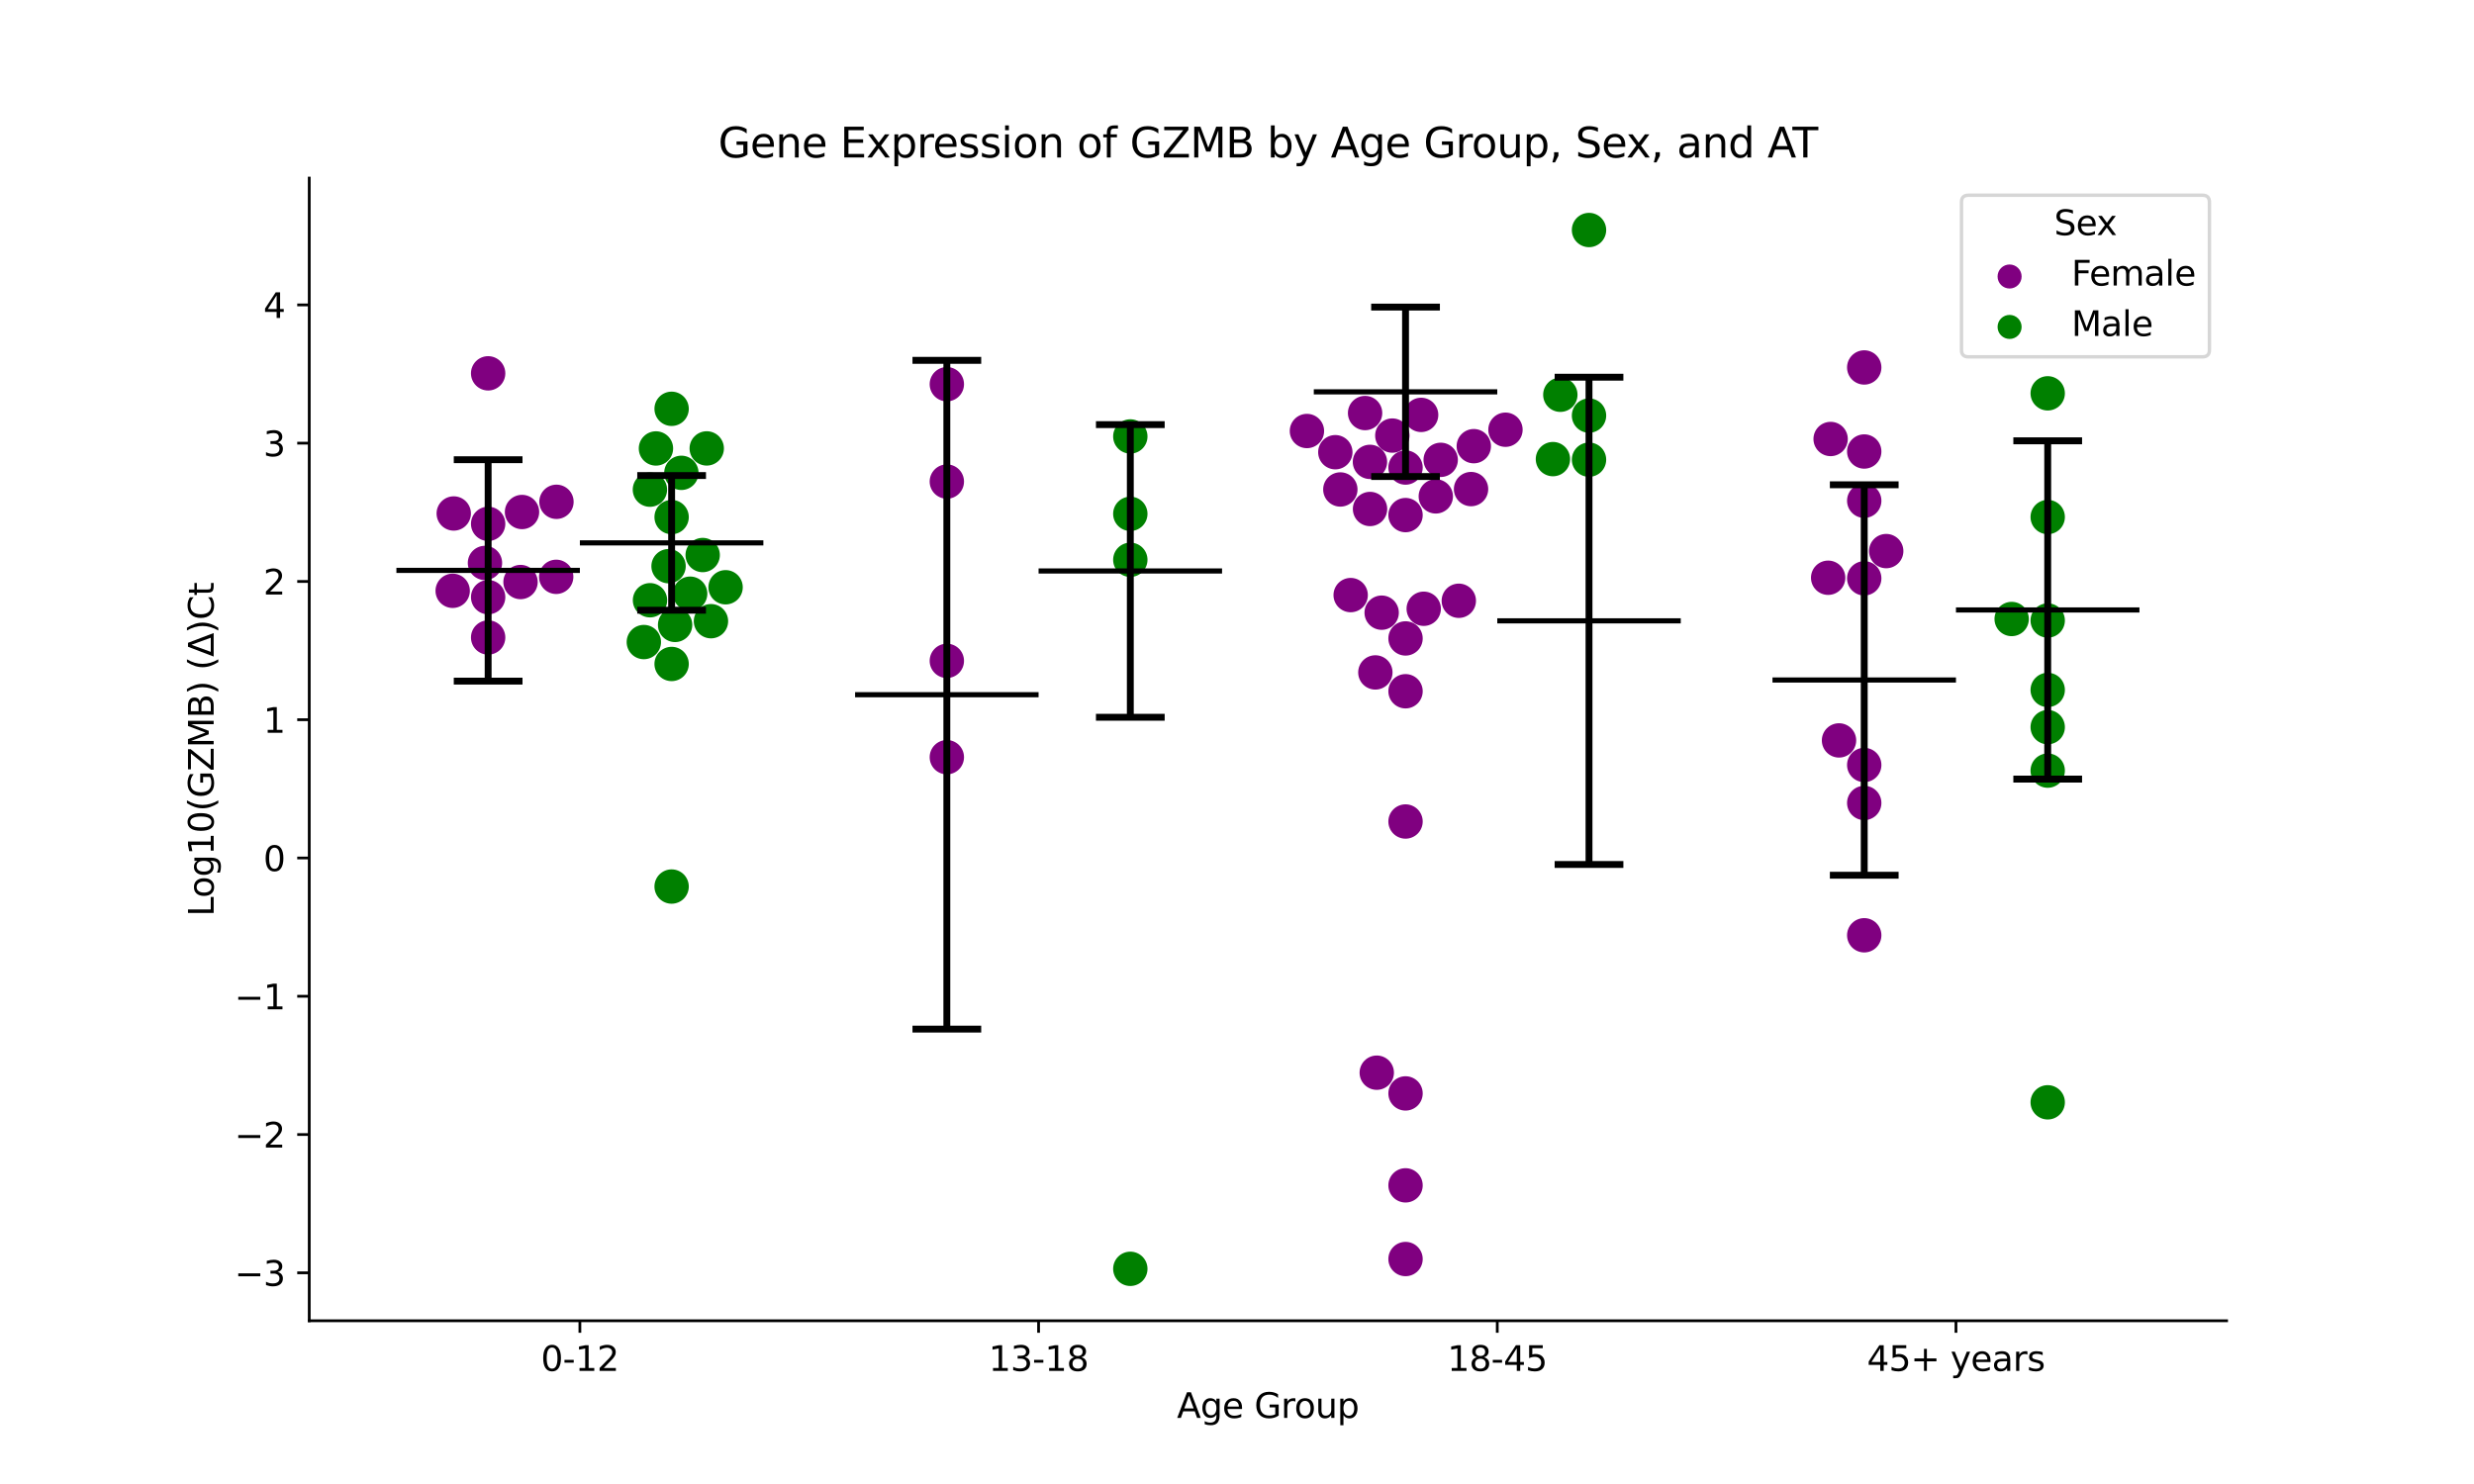 <?xml version="1.0" encoding="utf-8" standalone="no"?>
<!DOCTYPE svg PUBLIC "-//W3C//DTD SVG 1.1//EN"
  "http://www.w3.org/Graphics/SVG/1.1/DTD/svg11.dtd">
<svg xmlns:xlink="http://www.w3.org/1999/xlink" width="720pt" height="432pt" viewBox="0 0 720 432" xmlns="http://www.w3.org/2000/svg" version="1.1">
 <defs>
  <style type="text/css">*{stroke-linejoin: round; stroke-linecap: butt}</style>
 </defs>
 <g id="figure_1">
  <g id="patch_1">
   <path d="M 0 432 
L 720 432 
L 720 0 
L 0 0 
z
" style="fill: #ffffff"/>
  </g>
  <g id="axes_1">
   <g id="patch_2">
    <path d="M 90 384.48 
L 648 384.48 
L 648 51.84 
L 90 51.84 
z
" style="fill: #ffffff"/>
   </g>
   <g id="PathCollection_1">
    <defs>
     <path id="C0_0_e07ff6dce7" d="M 0 5 
C 1.326 5 2.598 4.473 3.536 3.536 
C 4.473 2.598 5 1.326 5 -0 
C 5 -1.326 4.473 -2.598 3.536 -3.536 
C 2.598 -4.473 1.326 -5 0 -5 
C -1.326 -5 -2.598 -4.473 -3.536 -3.536 
C -4.473 -2.598 -5 -1.326 -5 0 
C -5 1.326 -4.473 2.598 -3.536 3.536 
C -2.598 4.473 -1.326 5 0 5 
z
"/>
    </defs>
    <g clip-path="url(#p45ed5b6196)">
     <use xlink:href="#C0_0_e07ff6dce7" x="132.051" y="149.477" style="fill: #800080"/>
    </g>
    <g clip-path="url(#p45ed5b6196)">
     <use xlink:href="#C0_0_e07ff6dce7" x="142.062" y="185.576" style="fill: #800080"/>
    </g>
    <g clip-path="url(#p45ed5b6196)">
     <use xlink:href="#C0_0_e07ff6dce7" x="141.137" y="163.877" style="fill: #800080"/>
    </g>
    <g clip-path="url(#p45ed5b6196)">
     <use xlink:href="#C0_0_e07ff6dce7" x="151.919" y="149.047" style="fill: #800080"/>
    </g>
    <g clip-path="url(#p45ed5b6196)">
     <use xlink:href="#C0_0_e07ff6dce7" x="151.489" y="169.433" style="fill: #800080"/>
    </g>
    <g clip-path="url(#p45ed5b6196)">
     <use xlink:href="#C0_0_e07ff6dce7" x="131.743" y="171.989" style="fill: #800080"/>
    </g>
    <g clip-path="url(#p45ed5b6196)">
     <use xlink:href="#C0_0_e07ff6dce7" x="142.062" y="173.838" style="fill: #800080"/>
    </g>
    <g clip-path="url(#p45ed5b6196)">
     <use xlink:href="#C0_0_e07ff6dce7" x="142.062" y="108.681" style="fill: #800080"/>
    </g>
    <g clip-path="url(#p45ed5b6196)">
     <use xlink:href="#C0_0_e07ff6dce7" x="161.868" y="167.919" style="fill: #800080"/>
    </g>
    <g clip-path="url(#p45ed5b6196)">
     <use xlink:href="#C0_0_e07ff6dce7" x="142.062" y="152.493" style="fill: #800080"/>
    </g>
    <g clip-path="url(#p45ed5b6196)">
     <use xlink:href="#C0_0_e07ff6dce7" x="161.946" y="146.08" style="fill: #800080"/>
    </g>
   </g>
   <g id="PathCollection_2">
    <defs>
     <path id="C1_0_ca7cdfecd6" d="M 0 5 
C 1.326 5 2.598 4.473 3.536 3.536 
C 4.473 2.598 5 1.326 5 -0 
C 5 -1.326 4.473 -2.598 3.536 -3.536 
C 2.598 -4.473 1.326 -5 0 -5 
C -1.326 -5 -2.598 -4.473 -3.536 -3.536 
C -4.473 -2.598 -5 -1.326 -5 0 
C -5 1.326 -4.473 2.598 -3.536 3.536 
C -2.598 4.473 -1.326 5 0 5 
z
"/>
    </defs>
    <g clip-path="url(#p45ed5b6196)">
     <use xlink:href="#C1_0_ca7cdfecd6" x="189.167" y="174.733" style="fill: #008000"/>
    </g>
    <g clip-path="url(#p45ed5b6196)">
     <use xlink:href="#C1_0_ca7cdfecd6" x="195.459" y="119.006" style="fill: #008000"/>
    </g>
    <g clip-path="url(#p45ed5b6196)">
     <use xlink:href="#C1_0_ca7cdfecd6" x="194.568" y="164.816" style="fill: #008000"/>
    </g>
    <g clip-path="url(#p45ed5b6196)">
     <use xlink:href="#C1_0_ca7cdfecd6" x="195.459" y="258.079" style="fill: #008000"/>
    </g>
    <g clip-path="url(#p45ed5b6196)">
     <use xlink:href="#C1_0_ca7cdfecd6" x="189.141" y="142.541" style="fill: #008000"/>
    </g>
    <g clip-path="url(#p45ed5b6196)">
     <use xlink:href="#C1_0_ca7cdfecd6" x="205.68" y="130.535" style="fill: #008000"/>
    </g>
    <g clip-path="url(#p45ed5b6196)">
     <use xlink:href="#C1_0_ca7cdfecd6" x="190.9" y="130.547" style="fill: #008000"/>
    </g>
    <g clip-path="url(#p45ed5b6196)">
     <use xlink:href="#C1_0_ca7cdfecd6" x="196.472" y="181.916" style="fill: #008000"/>
    </g>
    <g clip-path="url(#p45ed5b6196)">
     <use xlink:href="#C1_0_ca7cdfecd6" x="195.459" y="150.528" style="fill: #008000"/>
    </g>
    <g clip-path="url(#p45ed5b6196)">
     <use xlink:href="#C1_0_ca7cdfecd6" x="200.852" y="172.828" style="fill: #008000"/>
    </g>
    <g clip-path="url(#p45ed5b6196)">
     <use xlink:href="#C1_0_ca7cdfecd6" x="195.459" y="193.284" style="fill: #008000"/>
    </g>
    <g clip-path="url(#p45ed5b6196)">
     <use xlink:href="#C1_0_ca7cdfecd6" x="187.373" y="186.906" style="fill: #008000"/>
    </g>
    <g clip-path="url(#p45ed5b6196)">
     <use xlink:href="#C1_0_ca7cdfecd6" x="211.166" y="170.955" style="fill: #008000"/>
    </g>
    <g clip-path="url(#p45ed5b6196)">
     <use xlink:href="#C1_0_ca7cdfecd6" x="204.5" y="161.573" style="fill: #008000"/>
    </g>
    <g clip-path="url(#p45ed5b6196)">
     <use xlink:href="#C1_0_ca7cdfecd6" x="206.91" y="180.833" style="fill: #008000"/>
    </g>
    <g clip-path="url(#p45ed5b6196)">
     <use xlink:href="#C1_0_ca7cdfecd6" x="198.296" y="137.645" style="fill: #008000"/>
    </g>
   </g>
   <g id="PathCollection_3">
    <defs>
     <path id="C2_0_63a40a1d64" d="M 0 5 
C 1.326 5 2.598 4.473 3.536 3.536 
C 4.473 2.598 5 1.326 5 -0 
C 5 -1.326 4.473 -2.598 3.536 -3.536 
C 2.598 -4.473 1.326 -5 0 -5 
C -1.326 -5 -2.598 -4.473 -3.536 -3.536 
C -4.473 -2.598 -5 -1.326 -5 0 
C -5 1.326 -4.473 2.598 -3.536 3.536 
C -2.598 4.473 -1.326 5 0 5 
z
"/>
    </defs>
    <g clip-path="url(#p45ed5b6196)">
     <use xlink:href="#C2_0_63a40a1d64" x="275.555" y="220.422" style="fill: #800080"/>
    </g>
    <g clip-path="url(#p45ed5b6196)">
     <use xlink:href="#C2_0_63a40a1d64" x="275.555" y="140.187" style="fill: #800080"/>
    </g>
    <g clip-path="url(#p45ed5b6196)">
     <use xlink:href="#C2_0_63a40a1d64" x="275.555" y="111.844" style="fill: #800080"/>
    </g>
    <g clip-path="url(#p45ed5b6196)">
     <use xlink:href="#C2_0_63a40a1d64" x="275.555" y="192.379" style="fill: #800080"/>
    </g>
   </g>
   <g id="PathCollection_4">
    <defs>
     <path id="C3_0_ce0d34e011" d="M 0 5 
C 1.326 5 2.598 4.473 3.536 3.536 
C 4.473 2.598 5 1.326 5 -0 
C 5 -1.326 4.473 -2.598 3.536 -3.536 
C 2.598 -4.473 1.326 -5 0 -5 
C -1.326 -5 -2.598 -4.473 -3.536 -3.536 
C -4.473 -2.598 -5 -1.326 -5 0 
C -5 1.326 -4.473 2.598 -3.536 3.536 
C -2.598 4.473 -1.326 5 0 5 
z
"/>
    </defs>
    <g clip-path="url(#p45ed5b6196)">
     <use xlink:href="#C3_0_ce0d34e011" x="328.952" y="369.36" style="fill: #008000"/>
    </g>
    <g clip-path="url(#p45ed5b6196)">
     <use xlink:href="#C3_0_ce0d34e011" x="328.952" y="149.58" style="fill: #008000"/>
    </g>
    <g clip-path="url(#p45ed5b6196)">
     <use xlink:href="#C3_0_ce0d34e011" x="328.952" y="127.053" style="fill: #008000"/>
    </g>
    <g clip-path="url(#p45ed5b6196)">
     <use xlink:href="#C3_0_ce0d34e011" x="328.952" y="162.957" style="fill: #008000"/>
    </g>
   </g>
   <g id="PathCollection_5">
    <defs>
     <path id="C4_0_2b483de317" d="M 0 5 
C 1.326 5 2.598 4.473 3.536 3.536 
C 4.473 2.598 5 1.326 5 -0 
C 5 -1.326 4.473 -2.598 3.536 -3.536 
C 2.598 -4.473 1.326 -5 0 -5 
C -1.326 -5 -2.598 -4.473 -3.536 -3.536 
C -4.473 -2.598 -5 -1.326 -5 0 
C -5 1.326 -4.473 2.598 -3.536 3.536 
C -2.598 4.473 -1.326 5 0 5 
z
"/>
    </defs>
    <g clip-path="url(#p45ed5b6196)">
     <use xlink:href="#C4_0_2b483de317" x="417.855" y="144.5" style="fill: #800080"/>
    </g>
    <g clip-path="url(#p45ed5b6196)">
     <use xlink:href="#C4_0_2b483de317" x="400.266" y="195.746" style="fill: #800080"/>
    </g>
    <g clip-path="url(#p45ed5b6196)">
     <use xlink:href="#C4_0_2b483de317" x="438.131" y="125.094" style="fill: #800080"/>
    </g>
    <g clip-path="url(#p45ed5b6196)">
     <use xlink:href="#C4_0_2b483de317" x="405.204" y="126.798" style="fill: #800080"/>
    </g>
    <g clip-path="url(#p45ed5b6196)">
     <use xlink:href="#C4_0_2b483de317" x="409.048" y="149.946" style="fill: #800080"/>
    </g>
    <g clip-path="url(#p45ed5b6196)">
     <use xlink:href="#C4_0_2b483de317" x="388.616" y="131.639" style="fill: #800080"/>
    </g>
    <g clip-path="url(#p45ed5b6196)">
     <use xlink:href="#C4_0_2b483de317" x="397.276" y="120.241" style="fill: #800080"/>
    </g>
    <g clip-path="url(#p45ed5b6196)">
     <use xlink:href="#C4_0_2b483de317" x="390.075" y="142.487" style="fill: #800080"/>
    </g>
    <g clip-path="url(#p45ed5b6196)">
     <use xlink:href="#C4_0_2b483de317" x="428.913" y="129.882" style="fill: #800080"/>
    </g>
    <g clip-path="url(#p45ed5b6196)">
     <use xlink:href="#C4_0_2b483de317" x="409.048" y="136.104" style="fill: #800080"/>
    </g>
    <g clip-path="url(#p45ed5b6196)">
     <use xlink:href="#C4_0_2b483de317" x="398.692" y="134.455" style="fill: #800080"/>
    </g>
    <g clip-path="url(#p45ed5b6196)">
     <use xlink:href="#C4_0_2b483de317" x="398.715" y="148.17" style="fill: #800080"/>
    </g>
    <g clip-path="url(#p45ed5b6196)">
     <use xlink:href="#C4_0_2b483de317" x="402.101" y="178.352" style="fill: #800080"/>
    </g>
    <g clip-path="url(#p45ed5b6196)">
     <use xlink:href="#C4_0_2b483de317" x="409.048" y="366.512" style="fill: #800080"/>
    </g>
    <g clip-path="url(#p45ed5b6196)">
     <use xlink:href="#C4_0_2b483de317" x="409.048" y="185.851" style="fill: #800080"/>
    </g>
    <g clip-path="url(#p45ed5b6196)">
     <use xlink:href="#C4_0_2b483de317" x="380.352" y="125.47" style="fill: #800080"/>
    </g>
    <g clip-path="url(#p45ed5b6196)">
     <use xlink:href="#C4_0_2b483de317" x="414.34" y="177.214" style="fill: #800080"/>
    </g>
    <g clip-path="url(#p45ed5b6196)">
     <use xlink:href="#C4_0_2b483de317" x="413.588" y="120.778" style="fill: #800080"/>
    </g>
    <g clip-path="url(#p45ed5b6196)">
     <use xlink:href="#C4_0_2b483de317" x="409.048" y="239.144" style="fill: #800080"/>
    </g>
    <g clip-path="url(#p45ed5b6196)">
     <use xlink:href="#C4_0_2b483de317" x="400.675" y="312.265" style="fill: #800080"/>
    </g>
    <g clip-path="url(#p45ed5b6196)">
     <use xlink:href="#C4_0_2b483de317" x="409.048" y="345.062" style="fill: #800080"/>
    </g>
    <g clip-path="url(#p45ed5b6196)">
     <use xlink:href="#C4_0_2b483de317" x="393.081" y="173.233" style="fill: #800080"/>
    </g>
    <g clip-path="url(#p45ed5b6196)">
     <use xlink:href="#C4_0_2b483de317" x="428.115" y="142.376" style="fill: #800080"/>
    </g>
    <g clip-path="url(#p45ed5b6196)">
     <use xlink:href="#C4_0_2b483de317" x="424.552" y="174.887" style="fill: #800080"/>
    </g>
    <g clip-path="url(#p45ed5b6196)">
     <use xlink:href="#C4_0_2b483de317" x="409.048" y="201.228" style="fill: #800080"/>
    </g>
    <g clip-path="url(#p45ed5b6196)">
     <use xlink:href="#C4_0_2b483de317" x="419.281" y="133.863" style="fill: #800080"/>
    </g>
    <g clip-path="url(#p45ed5b6196)">
     <use xlink:href="#C4_0_2b483de317" x="409.048" y="318.299" style="fill: #800080"/>
    </g>
   </g>
   <g id="PathCollection_6">
    <defs>
     <path id="C5_0_bffed339a7" d="M 0 5 
C 1.326 5 2.598 4.473 3.536 3.536 
C 4.473 2.598 5 1.326 5 -0 
C 5 -1.326 4.473 -2.598 3.536 -3.536 
C 2.598 -4.473 1.326 -5 0 -5 
C -1.326 -5 -2.598 -4.473 -3.536 -3.536 
C -4.473 -2.598 -5 -1.326 -5 0 
C -5 1.326 -4.473 2.598 -3.536 3.536 
C -2.598 4.473 -1.326 5 0 5 
z
"/>
    </defs>
    <g clip-path="url(#p45ed5b6196)">
     <use xlink:href="#C5_0_bffed339a7" x="462.445" y="133.812" style="fill: #008000"/>
    </g>
    <g clip-path="url(#p45ed5b6196)">
     <use xlink:href="#C5_0_bffed339a7" x="462.445" y="66.96" style="fill: #008000"/>
    </g>
    <g clip-path="url(#p45ed5b6196)">
     <use xlink:href="#C5_0_bffed339a7" x="454.098" y="114.914" style="fill: #008000"/>
    </g>
    <g clip-path="url(#p45ed5b6196)">
     <use xlink:href="#C5_0_bffed339a7" x="462.445" y="120.981" style="fill: #008000"/>
    </g>
    <g clip-path="url(#p45ed5b6196)">
     <use xlink:href="#C5_0_bffed339a7" x="451.946" y="133.65" style="fill: #008000"/>
    </g>
   </g>
   <g id="PathCollection_7">
    <defs>
     <path id="C6_0_c47482f527" d="M 0 5 
C 1.326 5 2.598 4.473 3.536 3.536 
C 4.473 2.598 5 1.326 5 -0 
C 5 -1.326 4.473 -2.598 3.536 -3.536 
C 2.598 -4.473 1.326 -5 0 -5 
C -1.326 -5 -2.598 -4.473 -3.536 -3.536 
C -4.473 -2.598 -5 -1.326 -5 0 
C -5 1.326 -4.473 2.598 -3.536 3.536 
C -2.598 4.473 -1.326 5 0 5 
z
"/>
    </defs>
    <g clip-path="url(#p45ed5b6196)">
     <use xlink:href="#C6_0_c47482f527" x="542.541" y="106.969" style="fill: #800080"/>
    </g>
    <g clip-path="url(#p45ed5b6196)">
     <use xlink:href="#C6_0_c47482f527" x="542.541" y="233.747" style="fill: #800080"/>
    </g>
    <g clip-path="url(#p45ed5b6196)">
     <use xlink:href="#C6_0_c47482f527" x="542.541" y="145.775" style="fill: #800080"/>
    </g>
    <g clip-path="url(#p45ed5b6196)">
     <use xlink:href="#C6_0_c47482f527" x="532.762" y="127.793" style="fill: #800080"/>
    </g>
    <g clip-path="url(#p45ed5b6196)">
     <use xlink:href="#C6_0_c47482f527" x="548.938" y="160.426" style="fill: #800080"/>
    </g>
    <g clip-path="url(#p45ed5b6196)">
     <use xlink:href="#C6_0_c47482f527" x="535.204" y="215.539" style="fill: #800080"/>
    </g>
    <g clip-path="url(#p45ed5b6196)">
     <use xlink:href="#C6_0_c47482f527" x="542.541" y="168.356" style="fill: #800080"/>
    </g>
    <g clip-path="url(#p45ed5b6196)">
     <use xlink:href="#C6_0_c47482f527" x="532.042" y="168.186" style="fill: #800080"/>
    </g>
    <g clip-path="url(#p45ed5b6196)">
     <use xlink:href="#C6_0_c47482f527" x="542.541" y="222.692" style="fill: #800080"/>
    </g>
    <g clip-path="url(#p45ed5b6196)">
     <use xlink:href="#C6_0_c47482f527" x="542.541" y="131.436" style="fill: #800080"/>
    </g>
    <g clip-path="url(#p45ed5b6196)">
     <use xlink:href="#C6_0_c47482f527" x="542.541" y="272.265" style="fill: #800080"/>
    </g>
   </g>
   <g id="PathCollection_8">
    <defs>
     <path id="C7_0_e92aef2819" d="M 0 5 
C 1.326 5 2.598 4.473 3.536 3.536 
C 4.473 2.598 5 1.326 5 -0 
C 5 -1.326 4.473 -2.598 3.536 -3.536 
C 2.598 -4.473 1.326 -5 0 -5 
C -1.326 -5 -2.598 -4.473 -3.536 -3.536 
C -4.473 -2.598 -5 -1.326 -5 0 
C -5 1.326 -4.473 2.598 -3.536 3.536 
C -2.598 4.473 -1.326 5 0 5 
z
"/>
    </defs>
    <g clip-path="url(#p45ed5b6196)">
     <use xlink:href="#C7_0_e92aef2819" x="595.938" y="211.677" style="fill: #008000"/>
    </g>
    <g clip-path="url(#p45ed5b6196)">
     <use xlink:href="#C7_0_e92aef2819" x="585.448" y="180.193" style="fill: #008000"/>
    </g>
    <g clip-path="url(#p45ed5b6196)">
     <use xlink:href="#C7_0_e92aef2819" x="595.938" y="180.632" style="fill: #008000"/>
    </g>
    <g clip-path="url(#p45ed5b6196)">
     <use xlink:href="#C7_0_e92aef2819" x="595.938" y="150.512" style="fill: #008000"/>
    </g>
    <g clip-path="url(#p45ed5b6196)">
     <use xlink:href="#C7_0_e92aef2819" x="595.938" y="200.845" style="fill: #008000"/>
    </g>
    <g clip-path="url(#p45ed5b6196)">
     <use xlink:href="#C7_0_e92aef2819" x="595.938" y="224.332" style="fill: #008000"/>
    </g>
    <g clip-path="url(#p45ed5b6196)">
     <use xlink:href="#C7_0_e92aef2819" x="595.938" y="320.89" style="fill: #008000"/>
    </g>
    <g clip-path="url(#p45ed5b6196)">
     <use xlink:href="#C7_0_e92aef2819" x="595.938" y="114.501" style="fill: #008000"/>
    </g>
   </g>
   <g id="PathCollection_9"/>
   <g id="PathCollection_10"/>
   <g id="matplotlib.axis_1">
    <g id="xtick_1">
     <g id="line2d_1">
      <defs>
       <path id="m7ff805039e" d="M 0 0 
L 0 3.5 
" style="stroke: #000000; stroke-width: 0.8"/>
      </defs>
      <g>
       <use xlink:href="#m7ff805039e" x="168.761" y="384.48" style="stroke: #000000; stroke-width: 0.8"/>
      </g>
     </g>
     <g id="text_1">
      <!-- 0-12 -->
      <g transform="translate(157.413 399.078) scale(0.1 -0.1)">
       <defs>
        <path id="DejaVuSans-30" d="M 2034 4250 
Q 1547 4250 1301 3770 
Q 1056 3291 1056 2328 
Q 1056 1369 1301 889 
Q 1547 409 2034 409 
Q 2525 409 2770 889 
Q 3016 1369 3016 2328 
Q 3016 3291 2770 3770 
Q 2525 4250 2034 4250 
z
M 2034 4750 
Q 2819 4750 3233 4129 
Q 3647 3509 3647 2328 
Q 3647 1150 3233 529 
Q 2819 -91 2034 -91 
Q 1250 -91 836 529 
Q 422 1150 422 2328 
Q 422 3509 836 4129 
Q 1250 4750 2034 4750 
z
" transform="scale(0.016)"/>
        <path id="DejaVuSans-2d" d="M 313 2009 
L 1997 2009 
L 1997 1497 
L 313 1497 
L 313 2009 
z
" transform="scale(0.016)"/>
        <path id="DejaVuSans-31" d="M 794 531 
L 1825 531 
L 1825 4091 
L 703 3866 
L 703 4441 
L 1819 4666 
L 2450 4666 
L 2450 531 
L 3481 531 
L 3481 0 
L 794 0 
L 794 531 
z
" transform="scale(0.016)"/>
        <path id="DejaVuSans-32" d="M 1228 531 
L 3431 531 
L 3431 0 
L 469 0 
L 469 531 
Q 828 903 1448 1529 
Q 2069 2156 2228 2338 
Q 2531 2678 2651 2914 
Q 2772 3150 2772 3378 
Q 2772 3750 2511 3984 
Q 2250 4219 1831 4219 
Q 1534 4219 1204 4116 
Q 875 4013 500 3803 
L 500 4441 
Q 881 4594 1212 4672 
Q 1544 4750 1819 4750 
Q 2544 4750 2975 4387 
Q 3406 4025 3406 3419 
Q 3406 3131 3298 2873 
Q 3191 2616 2906 2266 
Q 2828 2175 2409 1742 
Q 1991 1309 1228 531 
z
" transform="scale(0.016)"/>
       </defs>
       <use xlink:href="#DejaVuSans-30"/>
       <use xlink:href="#DejaVuSans-2d" x="63.623"/>
       <use xlink:href="#DejaVuSans-31" x="99.707"/>
       <use xlink:href="#DejaVuSans-32" x="163.33"/>
      </g>
     </g>
    </g>
    <g id="xtick_2">
     <g id="line2d_2">
      <g>
       <use xlink:href="#m7ff805039e" x="302.254" y="384.48" style="stroke: #000000; stroke-width: 0.8"/>
      </g>
     </g>
     <g id="text_2">
      <!-- 13-18 -->
      <g transform="translate(287.725 399.078) scale(0.1 -0.1)">
       <defs>
        <path id="DejaVuSans-33" d="M 2597 2516 
Q 3050 2419 3304 2112 
Q 3559 1806 3559 1356 
Q 3559 666 3084 287 
Q 2609 -91 1734 -91 
Q 1441 -91 1130 -33 
Q 819 25 488 141 
L 488 750 
Q 750 597 1062 519 
Q 1375 441 1716 441 
Q 2309 441 2620 675 
Q 2931 909 2931 1356 
Q 2931 1769 2642 2001 
Q 2353 2234 1838 2234 
L 1294 2234 
L 1294 2753 
L 1863 2753 
Q 2328 2753 2575 2939 
Q 2822 3125 2822 3475 
Q 2822 3834 2567 4026 
Q 2313 4219 1838 4219 
Q 1578 4219 1281 4162 
Q 984 4106 628 3988 
L 628 4550 
Q 988 4650 1302 4700 
Q 1616 4750 1894 4750 
Q 2613 4750 3031 4423 
Q 3450 4097 3450 3541 
Q 3450 3153 3228 2886 
Q 3006 2619 2597 2516 
z
" transform="scale(0.016)"/>
        <path id="DejaVuSans-38" d="M 2034 2216 
Q 1584 2216 1326 1975 
Q 1069 1734 1069 1313 
Q 1069 891 1326 650 
Q 1584 409 2034 409 
Q 2484 409 2743 651 
Q 3003 894 3003 1313 
Q 3003 1734 2745 1975 
Q 2488 2216 2034 2216 
z
M 1403 2484 
Q 997 2584 770 2862 
Q 544 3141 544 3541 
Q 544 4100 942 4425 
Q 1341 4750 2034 4750 
Q 2731 4750 3128 4425 
Q 3525 4100 3525 3541 
Q 3525 3141 3298 2862 
Q 3072 2584 2669 2484 
Q 3125 2378 3379 2068 
Q 3634 1759 3634 1313 
Q 3634 634 3220 271 
Q 2806 -91 2034 -91 
Q 1263 -91 848 271 
Q 434 634 434 1313 
Q 434 1759 690 2068 
Q 947 2378 1403 2484 
z
M 1172 3481 
Q 1172 3119 1398 2916 
Q 1625 2713 2034 2713 
Q 2441 2713 2670 2916 
Q 2900 3119 2900 3481 
Q 2900 3844 2670 4047 
Q 2441 4250 2034 4250 
Q 1625 4250 1398 4047 
Q 1172 3844 1172 3481 
z
" transform="scale(0.016)"/>
       </defs>
       <use xlink:href="#DejaVuSans-31"/>
       <use xlink:href="#DejaVuSans-33" x="63.623"/>
       <use xlink:href="#DejaVuSans-2d" x="127.246"/>
       <use xlink:href="#DejaVuSans-31" x="163.33"/>
       <use xlink:href="#DejaVuSans-38" x="226.953"/>
      </g>
     </g>
    </g>
    <g id="xtick_3">
     <g id="line2d_3">
      <g>
       <use xlink:href="#m7ff805039e" x="435.746" y="384.48" style="stroke: #000000; stroke-width: 0.8"/>
      </g>
     </g>
     <g id="text_3">
      <!-- 18-45 -->
      <g transform="translate(421.218 399.078) scale(0.1 -0.1)">
       <defs>
        <path id="DejaVuSans-34" d="M 2419 4116 
L 825 1625 
L 2419 1625 
L 2419 4116 
z
M 2253 4666 
L 3047 4666 
L 3047 1625 
L 3713 1625 
L 3713 1100 
L 3047 1100 
L 3047 0 
L 2419 0 
L 2419 1100 
L 313 1100 
L 313 1709 
L 2253 4666 
z
" transform="scale(0.016)"/>
        <path id="DejaVuSans-35" d="M 691 4666 
L 3169 4666 
L 3169 4134 
L 1269 4134 
L 1269 2991 
Q 1406 3038 1543 3061 
Q 1681 3084 1819 3084 
Q 2600 3084 3056 2656 
Q 3513 2228 3513 1497 
Q 3513 744 3044 326 
Q 2575 -91 1722 -91 
Q 1428 -91 1123 -41 
Q 819 9 494 109 
L 494 744 
Q 775 591 1075 516 
Q 1375 441 1709 441 
Q 2250 441 2565 725 
Q 2881 1009 2881 1497 
Q 2881 1984 2565 2268 
Q 2250 2553 1709 2553 
Q 1456 2553 1204 2497 
Q 953 2441 691 2322 
L 691 4666 
z
" transform="scale(0.016)"/>
       </defs>
       <use xlink:href="#DejaVuSans-31"/>
       <use xlink:href="#DejaVuSans-38" x="63.623"/>
       <use xlink:href="#DejaVuSans-2d" x="127.246"/>
       <use xlink:href="#DejaVuSans-34" x="163.33"/>
       <use xlink:href="#DejaVuSans-35" x="226.953"/>
      </g>
     </g>
    </g>
    <g id="xtick_4">
     <g id="line2d_4">
      <g>
       <use xlink:href="#m7ff805039e" x="569.239" y="384.48" style="stroke: #000000; stroke-width: 0.8"/>
      </g>
     </g>
     <g id="text_4">
      <!-- 45+ years -->
      <g transform="translate(543.338 399.078) scale(0.1 -0.1)">
       <defs>
        <path id="DejaVuSans-2b" d="M 2944 4013 
L 2944 2272 
L 4684 2272 
L 4684 1741 
L 2944 1741 
L 2944 0 
L 2419 0 
L 2419 1741 
L 678 1741 
L 678 2272 
L 2419 2272 
L 2419 4013 
L 2944 4013 
z
" transform="scale(0.016)"/>
        <path id="DejaVuSans-20" transform="scale(0.016)"/>
        <path id="DejaVuSans-79" d="M 2059 -325 
Q 1816 -950 1584 -1140 
Q 1353 -1331 966 -1331 
L 506 -1331 
L 506 -850 
L 844 -850 
Q 1081 -850 1212 -737 
Q 1344 -625 1503 -206 
L 1606 56 
L 191 3500 
L 800 3500 
L 1894 763 
L 2988 3500 
L 3597 3500 
L 2059 -325 
z
" transform="scale(0.016)"/>
        <path id="DejaVuSans-65" d="M 3597 1894 
L 3597 1613 
L 953 1613 
Q 991 1019 1311 708 
Q 1631 397 2203 397 
Q 2534 397 2845 478 
Q 3156 559 3463 722 
L 3463 178 
Q 3153 47 2828 -22 
Q 2503 -91 2169 -91 
Q 1331 -91 842 396 
Q 353 884 353 1716 
Q 353 2575 817 3079 
Q 1281 3584 2069 3584 
Q 2775 3584 3186 3129 
Q 3597 2675 3597 1894 
z
M 3022 2063 
Q 3016 2534 2758 2815 
Q 2500 3097 2075 3097 
Q 1594 3097 1305 2825 
Q 1016 2553 972 2059 
L 3022 2063 
z
" transform="scale(0.016)"/>
        <path id="DejaVuSans-61" d="M 2194 1759 
Q 1497 1759 1228 1600 
Q 959 1441 959 1056 
Q 959 750 1161 570 
Q 1363 391 1709 391 
Q 2188 391 2477 730 
Q 2766 1069 2766 1631 
L 2766 1759 
L 2194 1759 
z
M 3341 1997 
L 3341 0 
L 2766 0 
L 2766 531 
Q 2569 213 2275 61 
Q 1981 -91 1556 -91 
Q 1019 -91 701 211 
Q 384 513 384 1019 
Q 384 1609 779 1909 
Q 1175 2209 1959 2209 
L 2766 2209 
L 2766 2266 
Q 2766 2663 2505 2880 
Q 2244 3097 1772 3097 
Q 1472 3097 1187 3025 
Q 903 2953 641 2809 
L 641 3341 
Q 956 3463 1253 3523 
Q 1550 3584 1831 3584 
Q 2591 3584 2966 3190 
Q 3341 2797 3341 1997 
z
" transform="scale(0.016)"/>
        <path id="DejaVuSans-72" d="M 2631 2963 
Q 2534 3019 2420 3045 
Q 2306 3072 2169 3072 
Q 1681 3072 1420 2755 
Q 1159 2438 1159 1844 
L 1159 0 
L 581 0 
L 581 3500 
L 1159 3500 
L 1159 2956 
Q 1341 3275 1631 3429 
Q 1922 3584 2338 3584 
Q 2397 3584 2469 3576 
Q 2541 3569 2628 3553 
L 2631 2963 
z
" transform="scale(0.016)"/>
        <path id="DejaVuSans-73" d="M 2834 3397 
L 2834 2853 
Q 2591 2978 2328 3040 
Q 2066 3103 1784 3103 
Q 1356 3103 1142 2972 
Q 928 2841 928 2578 
Q 928 2378 1081 2264 
Q 1234 2150 1697 2047 
L 1894 2003 
Q 2506 1872 2764 1633 
Q 3022 1394 3022 966 
Q 3022 478 2636 193 
Q 2250 -91 1575 -91 
Q 1294 -91 989 -36 
Q 684 19 347 128 
L 347 722 
Q 666 556 975 473 
Q 1284 391 1588 391 
Q 1994 391 2212 530 
Q 2431 669 2431 922 
Q 2431 1156 2273 1281 
Q 2116 1406 1581 1522 
L 1381 1569 
Q 847 1681 609 1914 
Q 372 2147 372 2553 
Q 372 3047 722 3315 
Q 1072 3584 1716 3584 
Q 2034 3584 2315 3537 
Q 2597 3491 2834 3397 
z
" transform="scale(0.016)"/>
       </defs>
       <use xlink:href="#DejaVuSans-34"/>
       <use xlink:href="#DejaVuSans-35" x="63.623"/>
       <use xlink:href="#DejaVuSans-2b" x="127.246"/>
       <use xlink:href="#DejaVuSans-20" x="211.035"/>
       <use xlink:href="#DejaVuSans-79" x="242.822"/>
       <use xlink:href="#DejaVuSans-65" x="302.002"/>
       <use xlink:href="#DejaVuSans-61" x="363.525"/>
       <use xlink:href="#DejaVuSans-72" x="424.805"/>
       <use xlink:href="#DejaVuSans-73" x="465.918"/>
      </g>
     </g>
    </g>
    <g id="text_5">
     <!-- Age Group -->
     <g transform="translate(342.52 412.757) scale(0.1 -0.1)">
      <defs>
       <path id="DejaVuSans-41" d="M 2188 4044 
L 1331 1722 
L 3047 1722 
L 2188 4044 
z
M 1831 4666 
L 2547 4666 
L 4325 0 
L 3669 0 
L 3244 1197 
L 1141 1197 
L 716 0 
L 50 0 
L 1831 4666 
z
" transform="scale(0.016)"/>
       <path id="DejaVuSans-67" d="M 2906 1791 
Q 2906 2416 2648 2759 
Q 2391 3103 1925 3103 
Q 1463 3103 1205 2759 
Q 947 2416 947 1791 
Q 947 1169 1205 825 
Q 1463 481 1925 481 
Q 2391 481 2648 825 
Q 2906 1169 2906 1791 
z
M 3481 434 
Q 3481 -459 3084 -895 
Q 2688 -1331 1869 -1331 
Q 1566 -1331 1297 -1286 
Q 1028 -1241 775 -1147 
L 775 -588 
Q 1028 -725 1275 -790 
Q 1522 -856 1778 -856 
Q 2344 -856 2625 -561 
Q 2906 -266 2906 331 
L 2906 616 
Q 2728 306 2450 153 
Q 2172 0 1784 0 
Q 1141 0 747 490 
Q 353 981 353 1791 
Q 353 2603 747 3093 
Q 1141 3584 1784 3584 
Q 2172 3584 2450 3431 
Q 2728 3278 2906 2969 
L 2906 3500 
L 3481 3500 
L 3481 434 
z
" transform="scale(0.016)"/>
       <path id="DejaVuSans-47" d="M 3809 666 
L 3809 1919 
L 2778 1919 
L 2778 2438 
L 4434 2438 
L 4434 434 
Q 4069 175 3628 42 
Q 3188 -91 2688 -91 
Q 1594 -91 976 548 
Q 359 1188 359 2328 
Q 359 3472 976 4111 
Q 1594 4750 2688 4750 
Q 3144 4750 3555 4637 
Q 3966 4525 4313 4306 
L 4313 3634 
Q 3963 3931 3569 4081 
Q 3175 4231 2741 4231 
Q 1884 4231 1454 3753 
Q 1025 3275 1025 2328 
Q 1025 1384 1454 906 
Q 1884 428 2741 428 
Q 3075 428 3337 486 
Q 3600 544 3809 666 
z
" transform="scale(0.016)"/>
       <path id="DejaVuSans-6f" d="M 1959 3097 
Q 1497 3097 1228 2736 
Q 959 2375 959 1747 
Q 959 1119 1226 758 
Q 1494 397 1959 397 
Q 2419 397 2687 759 
Q 2956 1122 2956 1747 
Q 2956 2369 2687 2733 
Q 2419 3097 1959 3097 
z
M 1959 3584 
Q 2709 3584 3137 3096 
Q 3566 2609 3566 1747 
Q 3566 888 3137 398 
Q 2709 -91 1959 -91 
Q 1206 -91 779 398 
Q 353 888 353 1747 
Q 353 2609 779 3096 
Q 1206 3584 1959 3584 
z
" transform="scale(0.016)"/>
       <path id="DejaVuSans-75" d="M 544 1381 
L 544 3500 
L 1119 3500 
L 1119 1403 
Q 1119 906 1312 657 
Q 1506 409 1894 409 
Q 2359 409 2629 706 
Q 2900 1003 2900 1516 
L 2900 3500 
L 3475 3500 
L 3475 0 
L 2900 0 
L 2900 538 
Q 2691 219 2414 64 
Q 2138 -91 1772 -91 
Q 1169 -91 856 284 
Q 544 659 544 1381 
z
M 1991 3584 
L 1991 3584 
z
" transform="scale(0.016)"/>
       <path id="DejaVuSans-70" d="M 1159 525 
L 1159 -1331 
L 581 -1331 
L 581 3500 
L 1159 3500 
L 1159 2969 
Q 1341 3281 1617 3432 
Q 1894 3584 2278 3584 
Q 2916 3584 3314 3078 
Q 3713 2572 3713 1747 
Q 3713 922 3314 415 
Q 2916 -91 2278 -91 
Q 1894 -91 1617 61 
Q 1341 213 1159 525 
z
M 3116 1747 
Q 3116 2381 2855 2742 
Q 2594 3103 2138 3103 
Q 1681 3103 1420 2742 
Q 1159 2381 1159 1747 
Q 1159 1113 1420 752 
Q 1681 391 2138 391 
Q 2594 391 2855 752 
Q 3116 1113 3116 1747 
z
" transform="scale(0.016)"/>
      </defs>
      <use xlink:href="#DejaVuSans-41"/>
      <use xlink:href="#DejaVuSans-67" x="68.408"/>
      <use xlink:href="#DejaVuSans-65" x="131.885"/>
      <use xlink:href="#DejaVuSans-20" x="193.408"/>
      <use xlink:href="#DejaVuSans-47" x="225.195"/>
      <use xlink:href="#DejaVuSans-72" x="302.686"/>
      <use xlink:href="#DejaVuSans-6f" x="341.549"/>
      <use xlink:href="#DejaVuSans-75" x="402.73"/>
      <use xlink:href="#DejaVuSans-70" x="466.109"/>
     </g>
    </g>
   </g>
   <g id="matplotlib.axis_2">
    <g id="ytick_1">
     <g id="line2d_5">
      <defs>
       <path id="m998e21dc4c" d="M 0 0 
L -3.5 0 
" style="stroke: #000000; stroke-width: 0.8"/>
      </defs>
      <g>
       <use xlink:href="#m998e21dc4c" x="90" y="370.518" style="stroke: #000000; stroke-width: 0.8"/>
      </g>
     </g>
     <g id="text_6">
      <!-- −3 -->
      <g transform="translate(68.258 374.317) scale(0.1 -0.1)">
       <defs>
        <path id="DejaVuSans-2212" d="M 678 2272 
L 4684 2272 
L 4684 1741 
L 678 1741 
L 678 2272 
z
" transform="scale(0.016)"/>
       </defs>
       <use xlink:href="#DejaVuSans-2212"/>
       <use xlink:href="#DejaVuSans-33" x="83.789"/>
      </g>
     </g>
    </g>
    <g id="ytick_2">
     <g id="line2d_6">
      <g>
       <use xlink:href="#m998e21dc4c" x="90" y="330.266" style="stroke: #000000; stroke-width: 0.8"/>
      </g>
     </g>
     <g id="text_7">
      <!-- −2 -->
      <g transform="translate(68.258 334.066) scale(0.1 -0.1)">
       <use xlink:href="#DejaVuSans-2212"/>
       <use xlink:href="#DejaVuSans-32" x="83.789"/>
      </g>
     </g>
    </g>
    <g id="ytick_3">
     <g id="line2d_7">
      <g>
       <use xlink:href="#m998e21dc4c" x="90" y="290.015" style="stroke: #000000; stroke-width: 0.8"/>
      </g>
     </g>
     <g id="text_8">
      <!-- −1 -->
      <g transform="translate(68.258 293.815) scale(0.1 -0.1)">
       <use xlink:href="#DejaVuSans-2212"/>
       <use xlink:href="#DejaVuSans-31" x="83.789"/>
      </g>
     </g>
    </g>
    <g id="ytick_4">
     <g id="line2d_8">
      <g>
       <use xlink:href="#m998e21dc4c" x="90" y="249.764" style="stroke: #000000; stroke-width: 0.8"/>
      </g>
     </g>
     <g id="text_9">
      <!-- 0 -->
      <g transform="translate(76.638 253.563) scale(0.1 -0.1)">
       <use xlink:href="#DejaVuSans-30"/>
      </g>
     </g>
    </g>
    <g id="ytick_5">
     <g id="line2d_9">
      <g>
       <use xlink:href="#m998e21dc4c" x="90" y="209.513" style="stroke: #000000; stroke-width: 0.8"/>
      </g>
     </g>
     <g id="text_10">
      <!-- 1 -->
      <g transform="translate(76.638 213.312) scale(0.1 -0.1)">
       <use xlink:href="#DejaVuSans-31"/>
      </g>
     </g>
    </g>
    <g id="ytick_6">
     <g id="line2d_10">
      <g>
       <use xlink:href="#m998e21dc4c" x="90" y="169.262" style="stroke: #000000; stroke-width: 0.8"/>
      </g>
     </g>
     <g id="text_11">
      <!-- 2 -->
      <g transform="translate(76.638 173.061) scale(0.1 -0.1)">
       <use xlink:href="#DejaVuSans-32"/>
      </g>
     </g>
    </g>
    <g id="ytick_7">
     <g id="line2d_11">
      <g>
       <use xlink:href="#m998e21dc4c" x="90" y="129.011" style="stroke: #000000; stroke-width: 0.8"/>
      </g>
     </g>
     <g id="text_12">
      <!-- 3 -->
      <g transform="translate(76.638 132.81) scale(0.1 -0.1)">
       <use xlink:href="#DejaVuSans-33"/>
      </g>
     </g>
    </g>
    <g id="ytick_8">
     <g id="line2d_12">
      <g>
       <use xlink:href="#m998e21dc4c" x="90" y="88.759" style="stroke: #000000; stroke-width: 0.8"/>
      </g>
     </g>
     <g id="text_13">
      <!-- 4 -->
      <g transform="translate(76.638 92.559) scale(0.1 -0.1)">
       <use xlink:href="#DejaVuSans-34"/>
      </g>
     </g>
    </g>
    <g id="text_14">
     <!-- Log10(GZMB) (Δ)Ct -->
     <g transform="translate(62.178 266.762) rotate(-90) scale(0.1 -0.1)">
      <defs>
       <path id="DejaVuSans-4c" d="M 628 4666 
L 1259 4666 
L 1259 531 
L 3531 531 
L 3531 0 
L 628 0 
L 628 4666 
z
" transform="scale(0.016)"/>
       <path id="DejaVuSans-28" d="M 1984 4856 
Q 1566 4138 1362 3434 
Q 1159 2731 1159 2009 
Q 1159 1288 1364 580 
Q 1569 -128 1984 -844 
L 1484 -844 
Q 1016 -109 783 600 
Q 550 1309 550 2009 
Q 550 2706 781 3412 
Q 1013 4119 1484 4856 
L 1984 4856 
z
" transform="scale(0.016)"/>
       <path id="DejaVuSans-5a" d="M 359 4666 
L 4025 4666 
L 4025 4184 
L 1075 531 
L 4097 531 
L 4097 0 
L 288 0 
L 288 481 
L 3238 4134 
L 359 4134 
L 359 4666 
z
" transform="scale(0.016)"/>
       <path id="DejaVuSans-4d" d="M 628 4666 
L 1569 4666 
L 2759 1491 
L 3956 4666 
L 4897 4666 
L 4897 0 
L 4281 0 
L 4281 4097 
L 3078 897 
L 2444 897 
L 1241 4097 
L 1241 0 
L 628 0 
L 628 4666 
z
" transform="scale(0.016)"/>
       <path id="DejaVuSans-42" d="M 1259 2228 
L 1259 519 
L 2272 519 
Q 2781 519 3026 730 
Q 3272 941 3272 1375 
Q 3272 1813 3026 2020 
Q 2781 2228 2272 2228 
L 1259 2228 
z
M 1259 4147 
L 1259 2741 
L 2194 2741 
Q 2656 2741 2882 2914 
Q 3109 3088 3109 3444 
Q 3109 3797 2882 3972 
Q 2656 4147 2194 4147 
L 1259 4147 
z
M 628 4666 
L 2241 4666 
Q 2963 4666 3353 4366 
Q 3744 4066 3744 3513 
Q 3744 3084 3544 2831 
Q 3344 2578 2956 2516 
Q 3422 2416 3680 2098 
Q 3938 1781 3938 1306 
Q 3938 681 3513 340 
Q 3088 0 2303 0 
L 628 0 
L 628 4666 
z
" transform="scale(0.016)"/>
       <path id="DejaVuSans-29" d="M 513 4856 
L 1013 4856 
Q 1481 4119 1714 3412 
Q 1947 2706 1947 2009 
Q 1947 1309 1714 600 
Q 1481 -109 1013 -844 
L 513 -844 
Q 928 -128 1133 580 
Q 1338 1288 1338 2009 
Q 1338 2731 1133 3434 
Q 928 4138 513 4856 
z
" transform="scale(0.016)"/>
       <path id="DejaVuSans-394" d="M 2188 4044 
L 906 525 
L 3472 525 
L 2188 4044 
z
M 50 0 
L 1831 4666 
L 2547 4666 
L 4325 0 
L 50 0 
z
" transform="scale(0.016)"/>
       <path id="DejaVuSans-43" d="M 4122 4306 
L 4122 3641 
Q 3803 3938 3442 4084 
Q 3081 4231 2675 4231 
Q 1875 4231 1450 3742 
Q 1025 3253 1025 2328 
Q 1025 1406 1450 917 
Q 1875 428 2675 428 
Q 3081 428 3442 575 
Q 3803 722 4122 1019 
L 4122 359 
Q 3791 134 3420 21 
Q 3050 -91 2638 -91 
Q 1578 -91 968 557 
Q 359 1206 359 2328 
Q 359 3453 968 4101 
Q 1578 4750 2638 4750 
Q 3056 4750 3426 4639 
Q 3797 4528 4122 4306 
z
" transform="scale(0.016)"/>
       <path id="DejaVuSans-74" d="M 1172 4494 
L 1172 3500 
L 2356 3500 
L 2356 3053 
L 1172 3053 
L 1172 1153 
Q 1172 725 1289 603 
Q 1406 481 1766 481 
L 2356 481 
L 2356 0 
L 1766 0 
Q 1100 0 847 248 
Q 594 497 594 1153 
L 594 3053 
L 172 3053 
L 172 3500 
L 594 3500 
L 594 4494 
L 1172 4494 
z
" transform="scale(0.016)"/>
      </defs>
      <use xlink:href="#DejaVuSans-4c"/>
      <use xlink:href="#DejaVuSans-6f" x="53.963"/>
      <use xlink:href="#DejaVuSans-67" x="115.145"/>
      <use xlink:href="#DejaVuSans-31" x="178.621"/>
      <use xlink:href="#DejaVuSans-30" x="242.244"/>
      <use xlink:href="#DejaVuSans-28" x="305.867"/>
      <use xlink:href="#DejaVuSans-47" x="344.881"/>
      <use xlink:href="#DejaVuSans-5a" x="422.371"/>
      <use xlink:href="#DejaVuSans-4d" x="490.877"/>
      <use xlink:href="#DejaVuSans-42" x="577.156"/>
      <use xlink:href="#DejaVuSans-29" x="645.76"/>
      <use xlink:href="#DejaVuSans-20" x="684.773"/>
      <use xlink:href="#DejaVuSans-28" x="716.561"/>
      <use xlink:href="#DejaVuSans-394" x="755.574"/>
      <use xlink:href="#DejaVuSans-29" x="823.982"/>
      <use xlink:href="#DejaVuSans-43" x="862.996"/>
      <use xlink:href="#DejaVuSans-74" x="932.82"/>
     </g>
    </g>
   </g>
   <g id="LineCollection_1">
    <path d="M 142.062 198.274 
L 142.062 133.817 
" clip-path="url(#p45ed5b6196)" style="fill: none; stroke: #000000; stroke-width: 2"/>
   </g>
   <g id="line2d_13">
    <defs>
     <path id="m2f081fe4a2" d="M 10 0 
L -10 -0 
" style="stroke: #000000; stroke-width: 2"/>
    </defs>
    <g clip-path="url(#p45ed5b6196)">
     <use xlink:href="#m2f081fe4a2" x="142.062" y="198.274" style="stroke: #000000; stroke-width: 2"/>
    </g>
   </g>
   <g id="line2d_14">
    <g clip-path="url(#p45ed5b6196)">
     <use xlink:href="#m2f081fe4a2" x="142.062" y="133.817" style="stroke: #000000; stroke-width: 2"/>
    </g>
   </g>
   <g id="LineCollection_2">
    <path d="M 115.364 166.045 
L 168.761 166.045 
" clip-path="url(#p45ed5b6196)" style="fill: none; stroke: #000000; stroke-width: 1.5"/>
   </g>
   <g id="LineCollection_3">
    <path d="M 195.459 177.643 
L 195.459 138.432 
" clip-path="url(#p45ed5b6196)" style="fill: none; stroke: #000000; stroke-width: 2"/>
   </g>
   <g id="line2d_15">
    <g clip-path="url(#p45ed5b6196)">
     <use xlink:href="#m2f081fe4a2" x="195.459" y="177.643" style="stroke: #000000; stroke-width: 2"/>
    </g>
   </g>
   <g id="line2d_16">
    <g clip-path="url(#p45ed5b6196)">
     <use xlink:href="#m2f081fe4a2" x="195.459" y="138.432" style="stroke: #000000; stroke-width: 2"/>
    </g>
   </g>
   <g id="LineCollection_4">
    <path d="M 168.761 158.037 
L 222.158 158.037 
" clip-path="url(#p45ed5b6196)" style="fill: none; stroke: #000000; stroke-width: 1.5"/>
   </g>
   <g id="LineCollection_5">
    <path d="M 275.555 299.575 
L 275.555 104.9 
" clip-path="url(#p45ed5b6196)" style="fill: none; stroke: #000000; stroke-width: 2"/>
   </g>
   <g id="line2d_17">
    <g clip-path="url(#p45ed5b6196)">
     <use xlink:href="#m2f081fe4a2" x="275.555" y="299.575" style="stroke: #000000; stroke-width: 2"/>
    </g>
   </g>
   <g id="line2d_18">
    <g clip-path="url(#p45ed5b6196)">
     <use xlink:href="#m2f081fe4a2" x="275.555" y="104.9" style="stroke: #000000; stroke-width: 2"/>
    </g>
   </g>
   <g id="LineCollection_6">
    <path d="M 248.856 202.237 
L 302.254 202.237 
" clip-path="url(#p45ed5b6196)" style="fill: none; stroke: #000000; stroke-width: 1.5"/>
   </g>
   <g id="LineCollection_7">
    <path d="M 328.952 208.801 
L 328.952 123.615 
" clip-path="url(#p45ed5b6196)" style="fill: none; stroke: #000000; stroke-width: 2"/>
   </g>
   <g id="line2d_19">
    <g clip-path="url(#p45ed5b6196)">
     <use xlink:href="#m2f081fe4a2" x="328.952" y="208.801" style="stroke: #000000; stroke-width: 2"/>
    </g>
   </g>
   <g id="line2d_20">
    <g clip-path="url(#p45ed5b6196)">
     <use xlink:href="#m2f081fe4a2" x="328.952" y="123.615" style="stroke: #000000; stroke-width: 2"/>
    </g>
   </g>
   <g id="LineCollection_8">
    <path d="M 302.254 166.208 
L 355.651 166.208 
" clip-path="url(#p45ed5b6196)" style="fill: none; stroke: #000000; stroke-width: 1.5"/>
   </g>
   <g id="LineCollection_9">
    <path d="M 409.048 138.725 
L 409.048 89.402 
" clip-path="url(#p45ed5b6196)" style="fill: none; stroke: #000000; stroke-width: 2"/>
   </g>
   <g id="line2d_21">
    <g clip-path="url(#p45ed5b6196)">
     <use xlink:href="#m2f081fe4a2" x="409.048" y="138.725" style="stroke: #000000; stroke-width: 2"/>
    </g>
   </g>
   <g id="line2d_22">
    <g clip-path="url(#p45ed5b6196)">
     <use xlink:href="#m2f081fe4a2" x="409.048" y="89.402" style="stroke: #000000; stroke-width: 2"/>
    </g>
   </g>
   <g id="LineCollection_10">
    <path d="M 382.349 114.063 
L 435.746 114.063 
" clip-path="url(#p45ed5b6196)" style="fill: none; stroke: #000000; stroke-width: 1.5"/>
   </g>
   <g id="LineCollection_11">
    <path d="M 462.445 251.653 
L 462.445 109.799 
" clip-path="url(#p45ed5b6196)" style="fill: none; stroke: #000000; stroke-width: 2"/>
   </g>
   <g id="line2d_23">
    <g clip-path="url(#p45ed5b6196)">
     <use xlink:href="#m2f081fe4a2" x="462.445" y="251.653" style="stroke: #000000; stroke-width: 2"/>
    </g>
   </g>
   <g id="line2d_24">
    <g clip-path="url(#p45ed5b6196)">
     <use xlink:href="#m2f081fe4a2" x="462.445" y="109.799" style="stroke: #000000; stroke-width: 2"/>
    </g>
   </g>
   <g id="LineCollection_12">
    <path d="M 435.746 180.726 
L 489.144 180.726 
" clip-path="url(#p45ed5b6196)" style="fill: none; stroke: #000000; stroke-width: 1.5"/>
   </g>
   <g id="LineCollection_13">
    <path d="M 542.541 254.777 
L 542.541 141.119 
" clip-path="url(#p45ed5b6196)" style="fill: none; stroke: #000000; stroke-width: 2"/>
   </g>
   <g id="line2d_25">
    <g clip-path="url(#p45ed5b6196)">
     <use xlink:href="#m2f081fe4a2" x="542.541" y="254.777" style="stroke: #000000; stroke-width: 2"/>
    </g>
   </g>
   <g id="line2d_26">
    <g clip-path="url(#p45ed5b6196)">
     <use xlink:href="#m2f081fe4a2" x="542.541" y="141.119" style="stroke: #000000; stroke-width: 2"/>
    </g>
   </g>
   <g id="LineCollection_14">
    <path d="M 515.842 197.948 
L 569.239 197.948 
" clip-path="url(#p45ed5b6196)" style="fill: none; stroke: #000000; stroke-width: 1.5"/>
   </g>
   <g id="LineCollection_15">
    <path d="M 595.938 226.801 
L 595.938 128.323 
" clip-path="url(#p45ed5b6196)" style="fill: none; stroke: #000000; stroke-width: 2"/>
   </g>
   <g id="line2d_27">
    <g clip-path="url(#p45ed5b6196)">
     <use xlink:href="#m2f081fe4a2" x="595.938" y="226.801" style="stroke: #000000; stroke-width: 2"/>
    </g>
   </g>
   <g id="line2d_28">
    <g clip-path="url(#p45ed5b6196)">
     <use xlink:href="#m2f081fe4a2" x="595.938" y="128.323" style="stroke: #000000; stroke-width: 2"/>
    </g>
   </g>
   <g id="LineCollection_16">
    <path d="M 569.239 177.562 
L 622.636 177.562 
" clip-path="url(#p45ed5b6196)" style="fill: none; stroke: #000000; stroke-width: 1.5"/>
   </g>
   <g id="patch_3">
    <path d="M 90 384.48 
L 90 51.84 
" style="fill: none; stroke: #000000; stroke-width: 0.8; stroke-linejoin: miter; stroke-linecap: square"/>
   </g>
   <g id="patch_4">
    <path d="M 90 384.48 
L 648 384.48 
" style="fill: none; stroke: #000000; stroke-width: 0.8; stroke-linejoin: miter; stroke-linecap: square"/>
   </g>
   <g id="text_15">
    <!-- Gene Expression of GZMB by Age Group, Sex, and AT -->
    <g transform="translate(209.018 45.84) scale(0.12 -0.12)">
     <defs>
      <path id="DejaVuSans-6e" d="M 3513 2113 
L 3513 0 
L 2938 0 
L 2938 2094 
Q 2938 2591 2744 2837 
Q 2550 3084 2163 3084 
Q 1697 3084 1428 2787 
Q 1159 2491 1159 1978 
L 1159 0 
L 581 0 
L 581 3500 
L 1159 3500 
L 1159 2956 
Q 1366 3272 1645 3428 
Q 1925 3584 2291 3584 
Q 2894 3584 3203 3211 
Q 3513 2838 3513 2113 
z
" transform="scale(0.016)"/>
      <path id="DejaVuSans-45" d="M 628 4666 
L 3578 4666 
L 3578 4134 
L 1259 4134 
L 1259 2753 
L 3481 2753 
L 3481 2222 
L 1259 2222 
L 1259 531 
L 3634 531 
L 3634 0 
L 628 0 
L 628 4666 
z
" transform="scale(0.016)"/>
      <path id="DejaVuSans-78" d="M 3513 3500 
L 2247 1797 
L 3578 0 
L 2900 0 
L 1881 1375 
L 863 0 
L 184 0 
L 1544 1831 
L 300 3500 
L 978 3500 
L 1906 2253 
L 2834 3500 
L 3513 3500 
z
" transform="scale(0.016)"/>
      <path id="DejaVuSans-69" d="M 603 3500 
L 1178 3500 
L 1178 0 
L 603 0 
L 603 3500 
z
M 603 4863 
L 1178 4863 
L 1178 4134 
L 603 4134 
L 603 4863 
z
" transform="scale(0.016)"/>
      <path id="DejaVuSans-66" d="M 2375 4863 
L 2375 4384 
L 1825 4384 
Q 1516 4384 1395 4259 
Q 1275 4134 1275 3809 
L 1275 3500 
L 2222 3500 
L 2222 3053 
L 1275 3053 
L 1275 0 
L 697 0 
L 697 3053 
L 147 3053 
L 147 3500 
L 697 3500 
L 697 3744 
Q 697 4328 969 4595 
Q 1241 4863 1831 4863 
L 2375 4863 
z
" transform="scale(0.016)"/>
      <path id="DejaVuSans-62" d="M 3116 1747 
Q 3116 2381 2855 2742 
Q 2594 3103 2138 3103 
Q 1681 3103 1420 2742 
Q 1159 2381 1159 1747 
Q 1159 1113 1420 752 
Q 1681 391 2138 391 
Q 2594 391 2855 752 
Q 3116 1113 3116 1747 
z
M 1159 2969 
Q 1341 3281 1617 3432 
Q 1894 3584 2278 3584 
Q 2916 3584 3314 3078 
Q 3713 2572 3713 1747 
Q 3713 922 3314 415 
Q 2916 -91 2278 -91 
Q 1894 -91 1617 61 
Q 1341 213 1159 525 
L 1159 0 
L 581 0 
L 581 4863 
L 1159 4863 
L 1159 2969 
z
" transform="scale(0.016)"/>
      <path id="DejaVuSans-2c" d="M 750 794 
L 1409 794 
L 1409 256 
L 897 -744 
L 494 -744 
L 750 256 
L 750 794 
z
" transform="scale(0.016)"/>
      <path id="DejaVuSans-53" d="M 3425 4513 
L 3425 3897 
Q 3066 4069 2747 4153 
Q 2428 4238 2131 4238 
Q 1616 4238 1336 4038 
Q 1056 3838 1056 3469 
Q 1056 3159 1242 3001 
Q 1428 2844 1947 2747 
L 2328 2669 
Q 3034 2534 3370 2195 
Q 3706 1856 3706 1288 
Q 3706 609 3251 259 
Q 2797 -91 1919 -91 
Q 1588 -91 1214 -16 
Q 841 59 441 206 
L 441 856 
Q 825 641 1194 531 
Q 1563 422 1919 422 
Q 2459 422 2753 634 
Q 3047 847 3047 1241 
Q 3047 1584 2836 1778 
Q 2625 1972 2144 2069 
L 1759 2144 
Q 1053 2284 737 2584 
Q 422 2884 422 3419 
Q 422 4038 858 4394 
Q 1294 4750 2059 4750 
Q 2388 4750 2728 4690 
Q 3069 4631 3425 4513 
z
" transform="scale(0.016)"/>
      <path id="DejaVuSans-64" d="M 2906 2969 
L 2906 4863 
L 3481 4863 
L 3481 0 
L 2906 0 
L 2906 525 
Q 2725 213 2448 61 
Q 2172 -91 1784 -91 
Q 1150 -91 751 415 
Q 353 922 353 1747 
Q 353 2572 751 3078 
Q 1150 3584 1784 3584 
Q 2172 3584 2448 3432 
Q 2725 3281 2906 2969 
z
M 947 1747 
Q 947 1113 1208 752 
Q 1469 391 1925 391 
Q 2381 391 2643 752 
Q 2906 1113 2906 1747 
Q 2906 2381 2643 2742 
Q 2381 3103 1925 3103 
Q 1469 3103 1208 2742 
Q 947 2381 947 1747 
z
" transform="scale(0.016)"/>
      <path id="DejaVuSans-54" d="M -19 4666 
L 3928 4666 
L 3928 4134 
L 2272 4134 
L 2272 0 
L 1638 0 
L 1638 4134 
L -19 4134 
L -19 4666 
z
" transform="scale(0.016)"/>
     </defs>
     <use xlink:href="#DejaVuSans-47"/>
     <use xlink:href="#DejaVuSans-65" x="77.49"/>
     <use xlink:href="#DejaVuSans-6e" x="139.014"/>
     <use xlink:href="#DejaVuSans-65" x="202.393"/>
     <use xlink:href="#DejaVuSans-20" x="263.916"/>
     <use xlink:href="#DejaVuSans-45" x="295.703"/>
     <use xlink:href="#DejaVuSans-78" x="358.887"/>
     <use xlink:href="#DejaVuSans-70" x="418.066"/>
     <use xlink:href="#DejaVuSans-72" x="481.543"/>
     <use xlink:href="#DejaVuSans-65" x="520.406"/>
     <use xlink:href="#DejaVuSans-73" x="581.93"/>
     <use xlink:href="#DejaVuSans-73" x="634.029"/>
     <use xlink:href="#DejaVuSans-69" x="686.129"/>
     <use xlink:href="#DejaVuSans-6f" x="713.912"/>
     <use xlink:href="#DejaVuSans-6e" x="775.094"/>
     <use xlink:href="#DejaVuSans-20" x="838.473"/>
     <use xlink:href="#DejaVuSans-6f" x="870.26"/>
     <use xlink:href="#DejaVuSans-66" x="931.441"/>
     <use xlink:href="#DejaVuSans-20" x="966.646"/>
     <use xlink:href="#DejaVuSans-47" x="998.434"/>
     <use xlink:href="#DejaVuSans-5a" x="1075.924"/>
     <use xlink:href="#DejaVuSans-4d" x="1144.43"/>
     <use xlink:href="#DejaVuSans-42" x="1230.709"/>
     <use xlink:href="#DejaVuSans-20" x="1299.312"/>
     <use xlink:href="#DejaVuSans-62" x="1331.1"/>
     <use xlink:href="#DejaVuSans-79" x="1394.576"/>
     <use xlink:href="#DejaVuSans-20" x="1453.756"/>
     <use xlink:href="#DejaVuSans-41" x="1485.543"/>
     <use xlink:href="#DejaVuSans-67" x="1553.951"/>
     <use xlink:href="#DejaVuSans-65" x="1617.428"/>
     <use xlink:href="#DejaVuSans-20" x="1678.951"/>
     <use xlink:href="#DejaVuSans-47" x="1710.738"/>
     <use xlink:href="#DejaVuSans-72" x="1788.229"/>
     <use xlink:href="#DejaVuSans-6f" x="1827.092"/>
     <use xlink:href="#DejaVuSans-75" x="1888.273"/>
     <use xlink:href="#DejaVuSans-70" x="1951.652"/>
     <use xlink:href="#DejaVuSans-2c" x="2015.129"/>
     <use xlink:href="#DejaVuSans-20" x="2046.916"/>
     <use xlink:href="#DejaVuSans-53" x="2078.703"/>
     <use xlink:href="#DejaVuSans-65" x="2142.18"/>
     <use xlink:href="#DejaVuSans-78" x="2201.953"/>
     <use xlink:href="#DejaVuSans-2c" x="2261.133"/>
     <use xlink:href="#DejaVuSans-20" x="2292.92"/>
     <use xlink:href="#DejaVuSans-61" x="2324.707"/>
     <use xlink:href="#DejaVuSans-6e" x="2385.986"/>
     <use xlink:href="#DejaVuSans-64" x="2449.365"/>
     <use xlink:href="#DejaVuSans-20" x="2512.842"/>
     <use xlink:href="#DejaVuSans-41" x="2544.629"/>
     <use xlink:href="#DejaVuSans-54" x="2605.287"/>
    </g>
   </g>
   <g id="legend_1">
    <g id="patch_5">
     <path d="M 572.845 103.874 
L 641 103.874 
Q 643 103.874 643 101.874 
L 643 58.84 
Q 643 56.84 641 56.84 
L 572.845 56.84 
Q 570.845 56.84 570.845 58.84 
L 570.845 101.874 
Q 570.845 103.874 572.845 103.874 
z
" style="fill: #ffffff; opacity: 0.8; stroke: #cccccc; stroke-linejoin: miter"/>
    </g>
    <g id="text_16">
     <!-- Sex -->
     <g transform="translate(597.8 68.438) scale(0.1 -0.1)">
      <use xlink:href="#DejaVuSans-53"/>
      <use xlink:href="#DejaVuSans-65" x="63.477"/>
      <use xlink:href="#DejaVuSans-78" x="123.25"/>
     </g>
    </g>
    <g id="PathCollection_11">
     <defs>
      <path id="mbee4f4d2a4" d="M 0 3 
C 0.796 3 1.559 2.684 2.121 2.121 
C 2.684 1.559 3 0.796 3 0 
C 3 -0.796 2.684 -1.559 2.121 -2.121 
C 1.559 -2.684 0.796 -3 0 -3 
C -0.796 -3 -1.559 -2.684 -2.121 -2.121 
C -2.684 -1.559 -3 -0.796 -3 0 
C -3 0.796 -2.684 1.559 -2.121 2.121 
C -1.559 2.684 -0.796 3 0 3 
z
" style="stroke: #800080"/>
     </defs>
     <g>
      <use xlink:href="#mbee4f4d2a4" x="584.845" y="80.492" style="fill: #800080; stroke: #800080"/>
     </g>
    </g>
    <g id="text_17">
     <!-- Female -->
     <g transform="translate(602.845 83.117) scale(0.1 -0.1)">
      <defs>
       <path id="DejaVuSans-46" d="M 628 4666 
L 3309 4666 
L 3309 4134 
L 1259 4134 
L 1259 2759 
L 3109 2759 
L 3109 2228 
L 1259 2228 
L 1259 0 
L 628 0 
L 628 4666 
z
" transform="scale(0.016)"/>
       <path id="DejaVuSans-6d" d="M 3328 2828 
Q 3544 3216 3844 3400 
Q 4144 3584 4550 3584 
Q 5097 3584 5394 3201 
Q 5691 2819 5691 2113 
L 5691 0 
L 5113 0 
L 5113 2094 
Q 5113 2597 4934 2840 
Q 4756 3084 4391 3084 
Q 3944 3084 3684 2787 
Q 3425 2491 3425 1978 
L 3425 0 
L 2847 0 
L 2847 2094 
Q 2847 2600 2669 2842 
Q 2491 3084 2119 3084 
Q 1678 3084 1418 2786 
Q 1159 2488 1159 1978 
L 1159 0 
L 581 0 
L 581 3500 
L 1159 3500 
L 1159 2956 
Q 1356 3278 1631 3431 
Q 1906 3584 2284 3584 
Q 2666 3584 2933 3390 
Q 3200 3197 3328 2828 
z
" transform="scale(0.016)"/>
       <path id="DejaVuSans-6c" d="M 603 4863 
L 1178 4863 
L 1178 0 
L 603 0 
L 603 4863 
z
" transform="scale(0.016)"/>
      </defs>
      <use xlink:href="#DejaVuSans-46"/>
      <use xlink:href="#DejaVuSans-65" x="52.02"/>
      <use xlink:href="#DejaVuSans-6d" x="113.543"/>
      <use xlink:href="#DejaVuSans-61" x="210.955"/>
      <use xlink:href="#DejaVuSans-6c" x="272.234"/>
      <use xlink:href="#DejaVuSans-65" x="300.018"/>
     </g>
    </g>
    <g id="PathCollection_12">
     <defs>
      <path id="m8da25d4d0e" d="M 0 3 
C 0.796 3 1.559 2.684 2.121 2.121 
C 2.684 1.559 3 0.796 3 0 
C 3 -0.796 2.684 -1.559 2.121 -2.121 
C 1.559 -2.684 0.796 -3 0 -3 
C -0.796 -3 -1.559 -2.684 -2.121 -2.121 
C -2.684 -1.559 -3 -0.796 -3 0 
C -3 0.796 -2.684 1.559 -2.121 2.121 
C -1.559 2.684 -0.796 3 0 3 
z
" style="stroke: #008000"/>
     </defs>
     <g>
      <use xlink:href="#m8da25d4d0e" x="584.845" y="95.17" style="fill: #008000; stroke: #008000"/>
     </g>
    </g>
    <g id="text_18">
     <!-- Male -->
     <g transform="translate(602.845 97.795) scale(0.1 -0.1)">
      <use xlink:href="#DejaVuSans-4d"/>
      <use xlink:href="#DejaVuSans-61" x="86.279"/>
      <use xlink:href="#DejaVuSans-6c" x="147.559"/>
      <use xlink:href="#DejaVuSans-65" x="175.342"/>
     </g>
    </g>
   </g>
  </g>
 </g>
 <defs>
  <clipPath id="p45ed5b6196">
   <rect x="90" y="51.84" width="558" height="332.64"/>
  </clipPath>
 </defs>
</svg>
